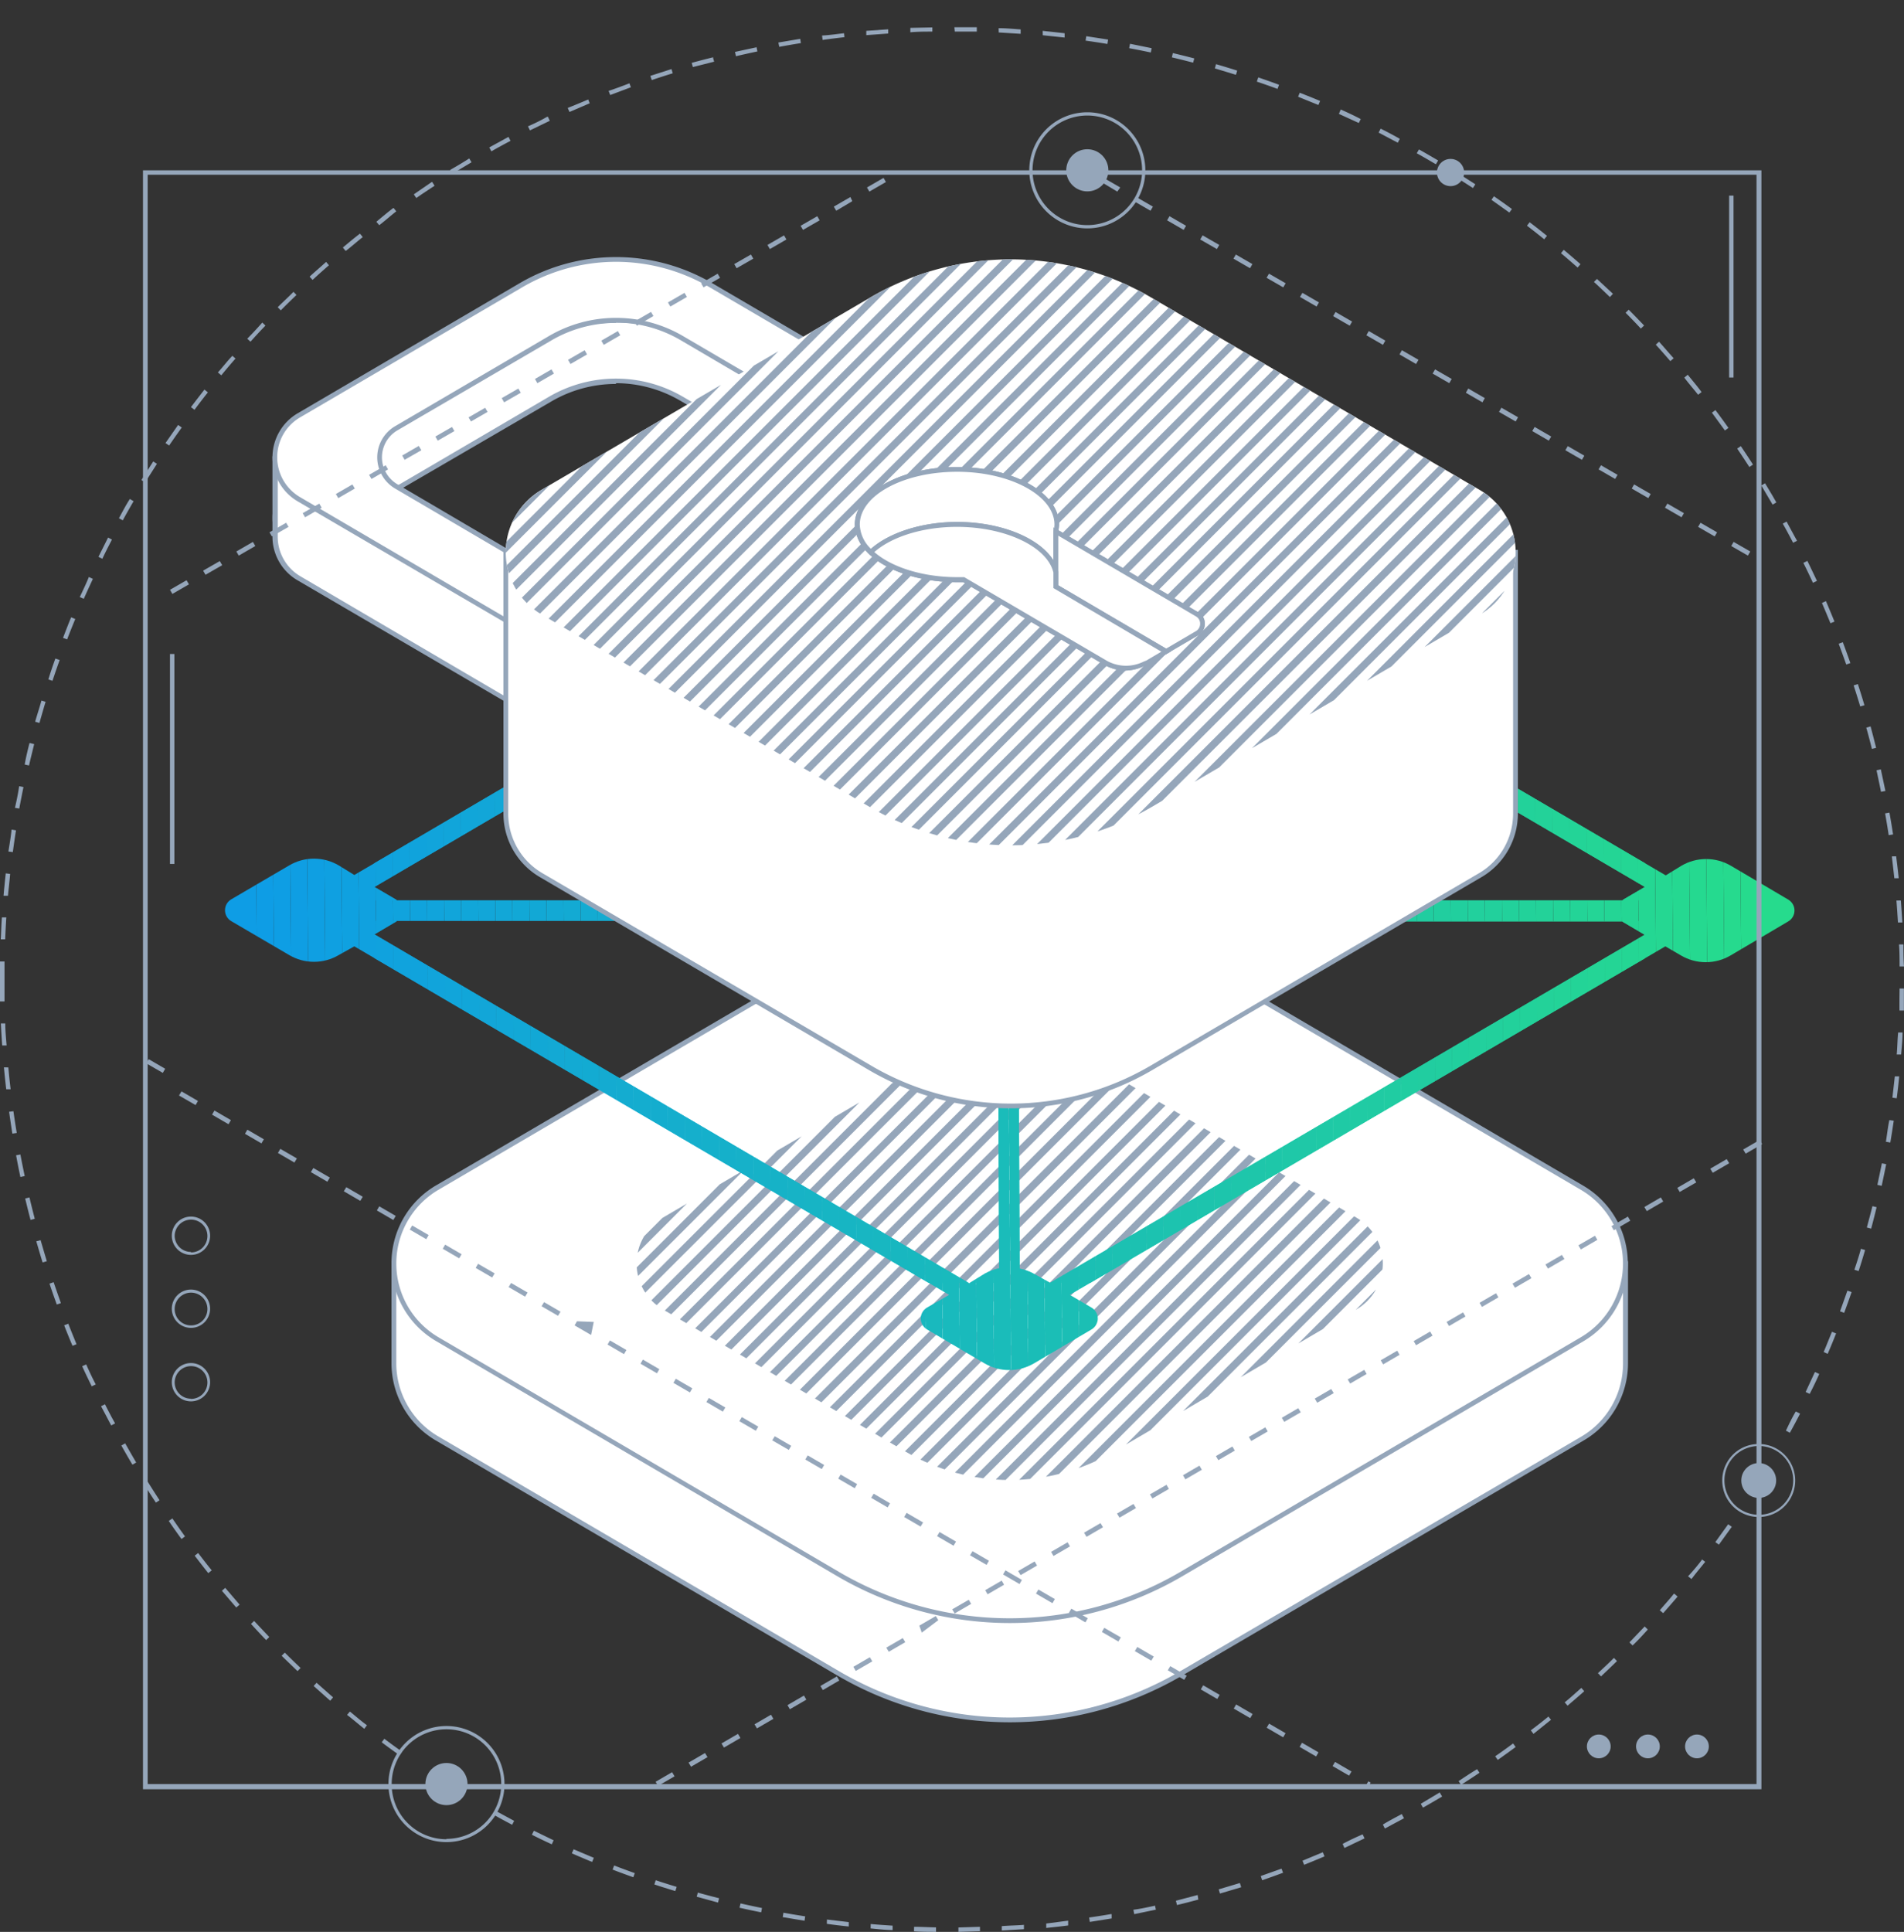 <svg xmlns="http://www.w3.org/2000/svg" xmlns:xlink="http://www.w3.org/1999/xlink" viewBox="0 0 198.82 201.67"><rect x="0" y="0" width="198.82" height="201.67" fill="#333333" stroke="none"/><defs><style>.cls-1{fill:none;}.cls-2{fill:#fff;}.cls-3{fill:#95a6ba;}.cls-4{clip-path:url(#clip-path);}.cls-5{clip-path:url(#clip-path-2);}.cls-6{fill:#1abcb8;}.cls-7{fill:#1abdb7;}.cls-8{fill:#1bbeb6;}.cls-9{fill:#1bbeb5;}.cls-10{fill:#1bbfb4;}.cls-11{fill:#1cc0b3;}.cls-12{fill:#1cc1b2;}.cls-13{fill:#1cc1b1;}.cls-14{fill:#1cc2b0;}.cls-15{fill:#1dc3af;}.cls-16{fill:#1dc3ae;}.cls-17{fill:#1dc4ad;}.cls-18{fill:#1dc5ac;}.cls-19{fill:#1ec6ab;}.cls-20{fill:#1ec6aa;}.cls-21{fill:#1ec7a9;}.cls-22{fill:#1fc8a8;}.cls-23{fill:#1fc8a7;}.cls-24{fill:#1fc9a6;}.cls-25{fill:#1fcaa5;}.cls-26{fill:#20cba4;}.cls-27{fill:#20cba3;}.cls-28{fill:#20cca2;}.cls-29{fill:#20cda1;}.cls-30{fill:#21cda0;}.cls-31{fill:#21ce9f;}.cls-32{fill:#21cf9e;}.cls-33{fill:#22d09d;}.cls-34{fill:#22d09c;}.cls-35{fill:#22d19b;}.cls-36{fill:#22d29a;}.cls-37{fill:#23d299;}.cls-38{fill:#23d398;}.cls-39{fill:#23d497;}.cls-40{fill:#24d596;}.cls-41{fill:#24d595;}.cls-42{fill:#24d694;}.cls-43{fill:#24d793;}.cls-44{fill:#10a1df;}.cls-45{fill:#10a2de;}.cls-46{fill:#10a3dd;}.cls-47{fill:#10a3dc;}.cls-48{fill:#11a4db;}.cls-49{fill:#11a5da;}.cls-50{fill:#11a6d9;}.cls-51{fill:#12a6d8;}.cls-52{fill:#12a7d7;}.cls-53{fill:#12a8d6;}.cls-54{fill:#12a8d5;}.cls-55{fill:#13a9d4;}.cls-56{fill:#13aad3;}.cls-57{fill:#13abd2;}.cls-58{fill:#14abd1;}.cls-59{fill:#14acd0;}.cls-60{fill:#14adcf;}.cls-61{fill:#14adce;}.cls-62{fill:#15aecd;}.cls-63{fill:#15afcc;}.cls-64{fill:#15b0cb;}.cls-65{fill:#15b0ca;}.cls-66{fill:#16b1c9;}.cls-67{fill:#16b2c8;}.cls-68{fill:#16b2c7;}.cls-69{fill:#17b3c6;}.cls-70{fill:#17b4c5;}.cls-71{fill:#17b5c4;}.cls-72{fill:#17b5c3;}.cls-73{fill:#18b6c2;}.cls-74{fill:#18b7c1;}.cls-75{fill:#18b7c0;}.cls-76{fill:#18b8bf;}.cls-77{fill:#19b9be;}.cls-78{fill:#19babd;}.cls-79{fill:#19babc;}.cls-80{fill:#1abbbb;}.cls-81{fill:#1abcba;}.cls-82{fill:#0e9de5;}.cls-83{fill:#0e9ee4;}.cls-84{fill:#0f9ee3;}.cls-85{fill:#0f9fe2;}.cls-86{fill:#0fa0e1;}.cls-87{fill:#0fa1e0;}.cls-88{fill:#25d792;}.cls-89{fill:#25d891;}.cls-90{fill:#25d990;}.cls-91{fill:#25da8f;}.cls-92{fill:#26da8e;}.cls-93{fill:#26db8d;}.cls-94{clip-path:url(#clip-path-3);}</style><clipPath id="clip-path"><path class="cls-1" d="M116.29,112.25l25.35,14.86a5.54,5.54,0,0,1,0,9.58l-25.35,14.86a21.46,21.46,0,0,1-21.71,0L69.22,136.69a5.55,5.55,0,0,1,0-9.58l25.36-14.86A21.46,21.46,0,0,1,116.29,112.25Z"/></clipPath><clipPath id="clip-path-2"><path class="cls-1" d="M186.75,93.92l-6-3.54a5.11,5.11,0,0,0-5.18,0l-1.63,1L105.43,51.23,37,91.34l-1.63-1a5.09,5.09,0,0,0-5.17,0l-6.05,3.54a1.32,1.32,0,0,0,0,2.28l6.05,3.54a5.09,5.09,0,0,0,5.17,0L37,98.79l62.11,36.38L96.8,136.5a1.32,1.32,0,0,0,0,2.28l6,3.54a5.11,5.11,0,0,0,5.18,0l6-3.54a1.32,1.32,0,0,0,0-2.28l-2.27-1.33L173.9,98.79l1.63.95a5.11,5.11,0,0,0,5.18,0l6-3.54A1.32,1.32,0,0,0,186.75,93.92ZM105.43,53.73l66.33,38.86-2.27,1.33s0,0-.06.06h-128a.34.34,0,0,0-.06-.06L39.1,92.59ZM39.1,97.54l2.27-1.34s0,0,.06-.06h62.75l.15,36.26a5.5,5.5,0,0,0-1.49.56l-1.63,1Zm70.55,36.38L108,133a5,5,0,0,0-1.53-.56l-.15-36.26h63.09s0,0,.06.06l2.27,1.34Z"/></clipPath><clipPath id="clip-path-3"><path class="cls-1" d="M120.23,31.07l34.31,20.09a7.53,7.53,0,0,1,0,13l-34.31,20.1a29.08,29.08,0,0,1-29.38,0L56.54,64.14a7.53,7.53,0,0,1,0-13L90.85,31.07A29,29,0,0,1,120.23,31.07Z"/></clipPath></defs><title>priv</title><g id="Layer_2" data-name="Layer 2"><g id="Layer_1-2" data-name="Layer 1"><path class="cls-2" d="M169.73,131.9v10.36a9.07,9.07,0,0,1-4.54,7.91l-41.84,24.52a35.45,35.45,0,0,1-35.83,0L45.67,150.17a9.09,9.09,0,0,1-4.54-7.91V131.9Z"/><path class="cls-3" d="M105.43,179.79a35.65,35.65,0,0,1-18-4.89L45.54,150.39a9.35,9.35,0,0,1-4.66-8.13V131.65H170v10.61a9.33,9.33,0,0,1-4.66,8.13L123.47,174.9A35.65,35.65,0,0,1,105.43,179.79ZM41.38,132.15v10.11a8.85,8.85,0,0,0,4.41,7.7l41.85,24.51a35.22,35.22,0,0,0,35.58,0L165.07,150a8.85,8.85,0,0,0,4.41-7.7V132.15Z"/><path class="cls-2" d="M123.35,99.47,165.19,124a9.16,9.16,0,0,1,0,15.82l-41.84,24.52a35.45,35.45,0,0,1-35.83,0L45.67,139.81a9.16,9.16,0,0,1,0-15.82L87.52,99.47A35.45,35.45,0,0,1,123.35,99.47Z"/><path class="cls-3" d="M105.43,169.43a35.65,35.65,0,0,1-18-4.89L45.54,140a9.42,9.42,0,0,1,0-16.26L87.39,99.26a35.72,35.72,0,0,1,36.08,0l41.85,24.51a9.42,9.42,0,0,1,0,16.26l-41.85,24.51A35.65,35.65,0,0,1,105.43,169.43Zm0-74.56a35.23,35.23,0,0,0-17.79,4.82L45.79,124.2a8.93,8.93,0,0,0,0,15.4l41.85,24.51a35.22,35.22,0,0,0,35.58,0l41.85-24.51a8.93,8.93,0,0,0,0-15.4L123.22,99.69A35.23,35.23,0,0,0,105.43,94.87Z"/><g class="cls-4"><path class="cls-3" d="M25.13,144.89,95.05,75l-.53-.53L24.31,144.65C24.58,144.73,24.85,144.82,25.13,144.89Z"/><path class="cls-3" d="M27,145.48,97.53,75,97,74.44,26.23,145.21Z"/><path class="cls-3" d="M28.85,146.14,100,75l-.53-.53L28.08,145.85Z"/><path class="cls-3" d="M30.61,146.87,102.51,75l-.53-.53L29.86,146.56Z"/><path class="cls-3" d="M32.29,147.66,105,75l-.53-.53L31.57,147.32C31.81,147.43,32.06,147.54,32.29,147.66Z"/><path class="cls-3" d="M33.92,148.52,107.47,75l-.53-.53L33.23,148.15Z"/><path class="cls-3" d="M35.5,149.44,110,75l-.53-.53L34.83,149Z"/><path class="cls-3" d="M37,150.41,112.45,75l-.53-.53L36.37,150C36.59,150.12,36.8,150.27,37,150.41Z"/><path class="cls-3" d="M38.47,151.42,114.93,75l-.53-.53L37.85,151Z"/><path class="cls-3" d="M39.88,152.5,117.41,75l-.53-.53L39.29,152Z"/><path class="cls-3" d="M41.25,153.63,119.9,75l-.53-.53-78.7,78.7Z"/><path class="cls-3" d="M42.56,154.8,122.39,75l-.53-.53L42,154.3Z"/><path class="cls-3" d="M43.81,156,124.88,75l-.53-.54L43.28,155.5C43.46,155.68,43.64,155.85,43.81,156Z"/><path class="cls-3" d="M45,157.3,127.36,75l-.53-.53L44.51,156.75Z"/><path class="cls-3" d="M46.18,158.63,129.84,75l-.53-.53L45.69,158.06Z"/><path class="cls-3" d="M47.29,160l85-85-.53-.53-85,85Z"/><path class="cls-3" d="M48.36,161.42,134.81,75l-.53-.53L47.91,160.81Z"/><path class="cls-3" d="M49.38,162.89,137.31,75l-.54-.53L49,162.26Z"/><path class="cls-3" d="M50.34,164.41,139.78,75l-.53-.53L49.93,163.76C50.07,164,50.21,164.19,50.34,164.41Z"/><path class="cls-3" d="M51.25,166l91-91-.53-.53L50.86,165.31Z"/><path class="cls-3" d="M52.11,167.61,144.75,75l-.53-.53L51.75,166.91Z"/><path class="cls-3" d="M52.92,169.29,147.24,75l-.53-.53L52.58,168.57C52.7,168.81,52.81,169.05,52.92,169.29Z"/><path class="cls-3" d="M53.67,171,149.72,75l-.53-.53L53.36,170.27C53.47,170.52,53.56,170.77,53.67,171Z"/><path class="cls-3" d="M151,75.12,54.07,172c.1.25.19.51.29.77l96.55-96.55C150.93,75.88,151,75.5,151,75.12Z"/><path class="cls-3" d="M150.84,77.76,54.73,173.87c.09.27.18.53.26.8l95.86-95.86C150.85,78.46,150.84,78.11,150.84,77.76Z"/><path class="cls-3" d="M150.9,80.19,55.32,175.77c.08.27.17.54.24.82L151,81.18C150.94,80.85,150.92,80.52,150.9,80.19Z"/><path class="cls-3" d="M151.09,82.48,55.85,177.72c.07.28.15.56.21.85L151.2,83.43C151.16,83.12,151.12,82.8,151.09,82.48Z"/><path class="cls-3" d="M151.37,84.68,56.3,179.75c.06.29.13.58.18.88l95-95C151.46,85.29,151.42,85,151.37,84.68Z"/><path class="cls-3" d="M151.74,86.8,56.68,181.86l.15.91,95.09-95.09Z"/><path class="cls-3" d="M152.18,88.85,57,184.06c0,.31.08.63.11.95L152.4,89.69C152.33,89.41,152.25,89.13,152.18,88.85Z"/><path class="cls-3" d="M152.7,90.81,57.17,186.34c0,.3,0,.59.06.89v.11L153,91.62C152.86,91.35,152.78,91.08,152.7,90.81Z"/><path class="cls-3" d="M153.29,92.71,57.82,188.18l.53.53L153.56,93.5Z"/><path class="cls-3" d="M153.93,94.55,60.29,188.19l.53.53L154.24,95.3Z"/><path class="cls-3" d="M154.65,96.32,62.78,188.19l.53.53L155,97.06C154.87,96.81,154.75,96.57,154.65,96.32Z"/><path class="cls-3" d="M155.42,98,65.27,188.18l.53.53,90-90Z"/><path class="cls-3" d="M156.25,99.69,67.76,188.18l.53.53,88.32-88.32C156.48,100.16,156.37,99.93,156.25,99.69Z"/><path class="cls-3" d="M157.13,101.3,70.24,188.19l.53.53L157.51,102C157.38,101.76,157.25,101.53,157.13,101.3Z"/><path class="cls-3" d="M158.05,102.85,72.72,188.18l.53.53,85.21-85.21C158.32,103.29,158.18,103.07,158.05,102.85Z"/><path class="cls-3" d="M159,104.36,75.21,188.18l.53.53L159.46,105Z"/><path class="cls-3" d="M160.06,105.82,77.7,188.18l.53.53,82.29-82.29C160.36,106.22,160.21,106,160.06,105.82Z"/><path class="cls-3" d="M161.14,107.23l-81,81,.53.53,80.91-80.91C161.46,107.62,161.29,107.43,161.14,107.23Z"/><path class="cls-3" d="M162.26,108.58l-79.6,79.6.53.53,79.57-79.56Z"/><path class="cls-3" d="M163.44,109.89,85.15,188.18l.53.53L164,110.44Z"/><path class="cls-3" d="M164.67,111.15l-77,77,.53.53,77-77Z"/><path class="cls-3" d="M165.94,112.36,90.12,188.18l.53.53,75.85-75.85Z"/><path class="cls-3" d="M167.26,113.53,92.61,188.18l.53.53L167.85,114Z"/><path class="cls-3" d="M168.63,114.64,95.09,188.18l.53.53,73.62-73.62Z"/><path class="cls-3" d="M170.07,115.69l-72.5,72.5.53.53,72.59-72.59Z"/><path class="cls-3" d="M171.54,116.7l-71.47,71.48.53.53,71.59-71.59C172,117,171.76,116.83,171.54,116.7Z"/><path class="cls-3" d="M173.08,117.65l-70.53,70.53.53.53L173.75,118C173.52,117.92,173.3,117.78,173.08,117.65Z"/><path class="cls-3" d="M174.67,118.55,105,188.18l.53.53,69.8-69.8Z"/><path class="cls-3" d="M176.32,119.38l-68.81,68.81.53.53,69-69Z"/></g><g class="cls-5"><polygon class="cls-6" points="106.96 96.14 107.29 133.92 106.34 133.92 106.34 96.14 106.96 96.14"/><polygon class="cls-7" points="108.75 96.14 109.07 133.92 107.29 133.92 106.96 96.14 108.75 96.14"/><polygon class="cls-8" points="110.53 96.14 110.85 133.92 109.07 133.92 108.75 96.14 110.53 96.14"/><polygon class="cls-9" points="112.31 96.14 112.63 133.92 110.85 133.92 110.53 96.14 112.31 96.14"/><polygon class="cls-10" points="114.09 96.14 114.41 133.92 112.63 133.92 112.31 96.14 114.09 96.14"/><polygon class="cls-11" points="115.87 96.14 116.19 133.92 114.41 133.92 114.09 96.14 115.87 96.14"/><polygon class="cls-12" points="117.65 96.14 117.98 133.92 116.19 133.92 115.87 96.14 117.65 96.14"/><polygon class="cls-13" points="119.44 96.14 119.76 133.92 117.98 133.92 117.65 96.14 119.44 96.14"/><polygon class="cls-14" points="121.22 96.14 121.54 133.92 119.76 133.92 119.44 96.14 121.22 96.14"/><polygon class="cls-15" points="123 96.14 123.32 133.92 121.54 133.92 121.22 96.14 123 96.14"/><polygon class="cls-16" points="124.78 96.14 125.1 133.92 123.32 133.92 123 96.14 124.78 96.14"/><polygon class="cls-17" points="126.56 96.14 126.88 133.92 125.1 133.92 124.78 96.14 126.56 96.14"/><polygon class="cls-18" points="128.34 96.14 128.66 133.92 126.88 133.92 126.56 96.14 128.34 96.14"/><polygon class="cls-19" points="130.12 96.14 130.45 133.92 128.66 133.92 128.34 96.14 130.12 96.14"/><polygon class="cls-20" points="131.91 96.14 132.23 133.92 130.45 133.92 130.12 96.14 131.91 96.14"/><polygon class="cls-21" points="133.69 96.14 134.01 133.92 132.23 133.92 131.91 96.14 133.69 96.14"/><polygon class="cls-22" points="135.47 96.14 135.79 133.92 134.01 133.92 133.69 96.14 135.47 96.14"/><polygon class="cls-23" points="137.25 96.14 137.57 133.92 135.79 133.92 135.47 96.14 137.25 96.14"/><polygon class="cls-24" points="139.03 96.14 139.35 133.92 137.57 133.92 137.25 96.14 139.03 96.14"/><polygon class="cls-25" points="140.81 96.14 141.14 133.92 139.35 133.92 139.03 96.14 140.81 96.14"/><polygon class="cls-26" points="142.59 96.14 142.92 133.92 141.14 133.92 140.81 96.14 142.59 96.14"/><polygon class="cls-27" points="144.38 96.14 144.7 133.92 142.92 133.92 142.59 96.14 144.38 96.14"/><polygon class="cls-28" points="146.16 96.14 146.48 133.92 144.7 133.92 144.38 96.14 146.16 96.14"/><polygon class="cls-29" points="147.94 96.14 148.26 133.92 146.48 133.92 146.16 96.14 147.94 96.14"/><polygon class="cls-30" points="149.72 96.14 150.04 133.92 148.26 133.92 147.94 96.14 149.72 96.14"/><polygon class="cls-31" points="151.5 96.14 151.82 133.92 150.04 133.92 149.72 96.14 151.5 96.14"/><polygon class="cls-32" points="153.28 96.14 153.61 133.92 151.82 133.92 151.5 96.14 153.28 96.14"/><polygon class="cls-33" points="155.07 96.14 155.39 133.92 153.61 133.92 153.28 96.14 155.07 96.14"/><polygon class="cls-34" points="156.85 96.14 157.17 133.92 155.39 133.92 155.07 96.14 156.85 96.14"/><polygon class="cls-35" points="158.63 96.14 158.95 133.92 157.17 133.92 156.85 96.14 158.63 96.14"/><polygon class="cls-36" points="160.41 96.14 160.73 133.92 158.95 133.92 158.63 96.14 160.41 96.14"/><polygon class="cls-37" points="162.19 96.14 162.51 133.92 160.73 133.92 160.41 96.14 162.19 96.14"/><polygon class="cls-38" points="163.97 96.14 164.3 133.92 162.51 133.92 162.19 96.14 163.97 96.14"/><polygon class="cls-39" points="165.76 96.14 166.08 133.92 164.3 133.92 163.97 96.14 165.76 96.14"/><polygon class="cls-40" points="167.54 96.14 167.86 133.92 166.08 133.92 165.76 96.14 167.54 96.14"/><polygon class="cls-41" points="169.32 96.14 169.64 133.92 167.86 133.92 167.54 96.14 169.32 96.14"/><polygon class="cls-42" points="171.1 96.14 171.42 133.92 169.64 133.92 169.32 96.14 171.1 96.14"/><polygon class="cls-43" points="171.42 133.92 171.1 96.14 171.76 96.14 171.76 133.92 171.42 133.92"/><polygon class="cls-44" points="39.26 96.14 39.59 133.92 39.1 133.92 39.1 96.14 39.26 96.14"/><polygon class="cls-45" points="41.05 96.14 41.37 133.92 39.59 133.92 39.26 96.14 41.05 96.14"/><polygon class="cls-46" points="42.83 96.14 43.15 133.92 41.37 133.92 41.05 96.14 42.83 96.14"/><polygon class="cls-47" points="44.61 96.14 44.93 133.92 43.15 133.92 42.83 96.14 44.61 96.14"/><polygon class="cls-48" points="46.39 96.14 46.71 133.92 44.93 133.92 44.61 96.14 46.39 96.14"/><polygon class="cls-49" points="48.17 96.14 48.49 133.92 46.71 133.92 46.39 96.14 48.17 96.14"/><polygon class="cls-50" points="49.95 96.14 50.28 133.92 48.49 133.92 48.17 96.14 49.95 96.14"/><polygon class="cls-51" points="51.73 96.14 52.06 133.92 50.28 133.92 49.95 96.14 51.73 96.14"/><polygon class="cls-52" points="53.52 96.14 53.84 133.92 52.06 133.92 51.73 96.14 53.52 96.14"/><polygon class="cls-53" points="55.3 96.14 55.62 133.92 53.84 133.92 53.52 96.14 55.3 96.14"/><polygon class="cls-54" points="57.08 96.14 57.4 133.92 55.62 133.92 55.3 96.14 57.08 96.14"/><polygon class="cls-55" points="58.86 96.14 59.18 133.92 57.4 133.92 57.08 96.14 58.86 96.14"/><polygon class="cls-56" points="60.64 96.14 60.97 133.92 59.18 133.92 58.86 96.14 60.64 96.14"/><polygon class="cls-57" points="62.42 96.14 62.75 133.92 60.97 133.92 60.64 96.14 62.42 96.14"/><polygon class="cls-58" points="64.21 96.14 64.53 133.92 62.75 133.92 62.42 96.14 64.21 96.14"/><polygon class="cls-59" points="65.99 96.14 66.31 133.92 64.53 133.92 64.21 96.14 65.99 96.14"/><polygon class="cls-60" points="67.77 96.14 68.09 133.92 66.31 133.92 65.99 96.14 67.77 96.14"/><polygon class="cls-61" points="69.55 96.14 69.87 133.92 68.09 133.92 67.77 96.14 69.55 96.14"/><polygon class="cls-62" points="71.33 96.14 71.66 133.92 69.87 133.92 69.55 96.14 71.33 96.14"/><polygon class="cls-63" points="73.11 96.14 73.44 133.92 71.66 133.92 71.33 96.14 73.11 96.14"/><polygon class="cls-64" points="74.9 96.14 75.22 133.92 73.44 133.92 73.11 96.14 74.9 96.14"/><polygon class="cls-65" points="76.68 96.14 77 133.92 75.22 133.92 74.9 96.14 76.68 96.14"/><polygon class="cls-66" points="78.46 96.14 78.78 133.92 77 133.92 76.68 96.14 78.46 96.14"/><polygon class="cls-67" points="80.24 96.14 80.56 133.92 78.78 133.92 78.46 96.14 80.24 96.14"/><polygon class="cls-68" points="82.02 96.14 82.34 133.92 80.56 133.92 80.24 96.14 82.02 96.14"/><polygon class="cls-69" points="83.8 96.14 84.13 133.92 82.34 133.92 82.02 96.14 83.8 96.14"/><polygon class="cls-70" points="85.58 96.14 85.91 133.92 84.13 133.92 83.8 96.14 85.58 96.14"/><polygon class="cls-71" points="87.37 96.14 87.69 133.92 85.91 133.92 85.58 96.14 87.37 96.14"/><polygon class="cls-72" points="89.15 96.14 89.47 133.92 87.69 133.92 87.37 96.14 89.15 96.14"/><polygon class="cls-73" points="90.93 96.14 91.25 133.92 89.47 133.92 89.15 96.14 90.93 96.14"/><polygon class="cls-74" points="92.71 96.14 93.03 133.92 91.25 133.92 90.93 96.14 92.71 96.14"/><polygon class="cls-75" points="94.49 96.14 94.81 133.92 93.03 133.92 92.71 96.14 94.49 96.14"/><polygon class="cls-76" points="96.27 96.14 96.6 133.92 94.81 133.92 94.49 96.14 96.27 96.14"/><polygon class="cls-77" points="98.06 96.14 98.38 133.92 96.6 133.92 96.27 96.14 98.06 96.14"/><polygon class="cls-78" points="99.84 96.14 100.16 133.92 98.38 133.92 98.06 96.14 99.84 96.14"/><polygon class="cls-79" points="101.62 96.14 101.94 133.92 100.16 133.92 99.84 96.14 101.62 96.14"/><polygon class="cls-80" points="103.4 96.14 103.72 133.92 101.94 133.92 101.62 96.14 103.4 96.14"/><polygon class="cls-81" points="103.72 133.92 103.4 96.14 104.33 96.14 104.33 133.92 103.72 133.92"/><polygon class="cls-44" points="39.1 77.07 39.25 93.98 39.1 93.98 39.1 77.07"/><polygon class="cls-45" points="40.68 53.73 41.03 93.98 39.25 93.98 39.1 77.07 39.1 53.73 40.68 53.73"/><polygon class="cls-46" points="42.47 53.73 42.81 93.98 41.03 93.98 40.68 53.73 42.47 53.73"/><polygon class="cls-47" points="44.25 53.73 44.59 93.98 42.81 93.98 42.47 53.73 44.25 53.73"/><polygon class="cls-48" points="46.03 53.73 46.37 93.98 44.59 93.98 44.25 53.73 46.03 53.73"/><polygon class="cls-49" points="47.81 53.73 48.15 93.98 46.37 93.98 46.03 53.73 47.81 53.73"/><polygon class="cls-50" points="49.59 53.73 49.94 93.98 48.15 93.98 47.81 53.73 49.59 53.73"/><polygon class="cls-51" points="51.37 53.73 51.72 93.98 49.94 93.98 49.59 53.73 51.37 53.73"/><polygon class="cls-52" points="53.16 53.73 53.5 93.98 51.72 93.98 51.37 53.73 53.16 53.73"/><polygon class="cls-53" points="54.94 53.73 55.28 93.98 53.5 93.98 53.16 53.73 54.94 53.73"/><polygon class="cls-54" points="56.72 53.73 57.06 93.98 55.28 93.98 54.94 53.73 56.72 53.73"/><polygon class="cls-55" points="58.5 53.73 58.84 93.98 57.06 93.98 56.72 53.73 58.5 53.73"/><polygon class="cls-56" points="60.28 53.73 60.63 93.98 58.84 93.98 58.5 53.73 60.28 53.73"/><polygon class="cls-57" points="62.06 53.73 62.41 93.98 60.63 93.98 60.28 53.73 62.06 53.73"/><polygon class="cls-58" points="63.84 53.73 64.19 93.98 62.41 93.98 62.06 53.73 63.84 53.73"/><polygon class="cls-59" points="65.63 53.73 65.97 93.98 64.19 93.98 63.84 53.73 65.63 53.73"/><polygon class="cls-60" points="67.41 53.73 67.75 93.98 65.97 93.98 65.63 53.73 67.41 53.73"/><polygon class="cls-61" points="69.19 53.73 69.53 93.98 67.75 93.98 67.41 53.73 69.19 53.73"/><polygon class="cls-62" points="70.97 53.73 71.31 93.98 69.53 93.98 69.19 53.73 70.97 53.73"/><polygon class="cls-63" points="72.75 53.73 73.1 93.98 71.31 93.98 70.97 53.73 72.75 53.73"/><polygon class="cls-64" points="74.53 53.73 74.88 93.98 73.1 93.98 72.75 53.73 74.53 53.73"/><polygon class="cls-65" points="76.31 53.73 76.66 93.98 74.88 93.98 74.53 53.73 76.31 53.73"/><polygon class="cls-66" points="78.1 53.73 78.44 93.98 76.66 93.98 76.31 53.73 78.1 53.73"/><polygon class="cls-67" points="79.88 53.73 80.22 93.98 78.44 93.98 78.1 53.73 79.88 53.73"/><polygon class="cls-68" points="81.66 53.73 82 93.98 80.22 93.98 79.88 53.73 81.66 53.73"/><polygon class="cls-69" points="83.44 53.73 83.78 93.98 82 93.98 81.66 53.73 83.44 53.73"/><polygon class="cls-70" points="85.22 53.73 85.57 93.98 83.78 93.98 83.44 53.73 85.22 53.73"/><polygon class="cls-71" points="87 53.73 87.35 93.98 85.57 93.98 85.22 53.73 87 53.73"/><polygon class="cls-72" points="88.79 53.73 89.13 93.98 87.35 93.98 87 53.73 88.79 53.73"/><polygon class="cls-73" points="90.57 53.73 90.91 93.98 89.13 93.98 88.79 53.73 90.57 53.73"/><polygon class="cls-74" points="92.35 53.73 92.69 93.98 90.91 93.98 90.57 53.73 92.35 53.73"/><polygon class="cls-75" points="94.13 53.73 94.47 93.98 92.69 93.98 92.35 53.73 94.13 53.73"/><polygon class="cls-76" points="95.91 53.73 96.26 93.98 94.47 93.98 94.13 53.73 95.91 53.73"/><polygon class="cls-77" points="97.69 53.73 98.04 93.98 96.26 93.98 95.91 53.73 97.69 53.73"/><polygon class="cls-78" points="99.48 53.73 99.82 93.98 98.04 93.98 97.69 53.73 99.48 53.73"/><polygon class="cls-79" points="101.26 53.73 101.6 93.98 99.82 93.98 99.48 53.73 101.26 53.73"/><polygon class="cls-80" points="103.04 53.73 103.38 93.98 101.6 93.98 101.26 53.73 103.04 53.73"/><polygon class="cls-81" points="104.82 53.73 105.16 93.98 103.38 93.98 103.04 53.73 104.82 53.73"/><polygon class="cls-6" points="106.6 53.73 106.94 93.98 105.16 93.98 104.82 53.73 106.6 53.73"/><polygon class="cls-7" points="108.38 53.73 108.73 93.98 106.94 93.98 106.6 53.73 108.38 53.73"/><polygon class="cls-8" points="110.17 53.73 110.51 93.98 108.73 93.98 108.38 53.73 110.17 53.73"/><polygon class="cls-9" points="111.95 53.73 112.29 93.98 110.51 93.98 110.17 53.73 111.95 53.73"/><polygon class="cls-10" points="113.73 53.73 114.07 93.98 112.29 93.98 111.95 53.73 113.73 53.73"/><polygon class="cls-11" points="115.51 53.73 115.85 93.98 114.07 93.98 113.73 53.73 115.51 53.73"/><polygon class="cls-12" points="117.29 53.73 117.64 93.98 115.85 93.98 115.51 53.73 117.29 53.73"/><polygon class="cls-13" points="119.07 53.73 119.42 93.98 117.64 93.98 117.29 53.73 119.07 53.73"/><polygon class="cls-14" points="120.86 53.73 121.2 93.98 119.42 93.98 119.07 53.73 120.86 53.73"/><polygon class="cls-15" points="122.64 53.73 122.98 93.98 121.2 93.98 120.86 53.73 122.64 53.73"/><polygon class="cls-16" points="124.42 53.73 124.76 93.98 122.98 93.98 122.64 53.73 124.42 53.73"/><polygon class="cls-17" points="126.2 53.73 126.54 93.98 124.76 93.98 124.42 53.73 126.2 53.73"/><polygon class="cls-18" points="127.98 53.73 128.32 93.98 126.54 93.98 126.2 53.73 127.98 53.73"/><polygon class="cls-19" points="129.76 53.73 130.11 93.98 128.32 93.98 127.98 53.73 129.76 53.73"/><polygon class="cls-20" points="131.54 53.73 131.89 93.98 130.11 93.98 129.76 53.73 131.54 53.73"/><polygon class="cls-21" points="133.33 53.73 133.67 93.98 131.89 93.98 131.54 53.73 133.33 53.73"/><polygon class="cls-22" points="135.11 53.73 135.45 93.98 133.67 93.98 133.33 53.73 135.11 53.73"/><polygon class="cls-23" points="136.89 53.73 137.23 93.98 135.45 93.98 135.11 53.73 136.89 53.73"/><polygon class="cls-24" points="138.67 53.73 139.01 93.98 137.23 93.98 136.89 53.73 138.67 53.73"/><polygon class="cls-25" points="140.45 53.73 140.79 93.98 139.01 93.98 138.67 53.73 140.45 53.73"/><polygon class="cls-26" points="142.23 53.73 142.58 93.98 140.79 93.98 140.45 53.73 142.23 53.73"/><polygon class="cls-27" points="144.01 53.73 144.36 93.98 142.58 93.98 142.23 53.73 144.01 53.73"/><polygon class="cls-28" points="145.8 53.73 146.14 93.98 144.36 93.98 144.01 53.73 145.8 53.73"/><polygon class="cls-29" points="147.58 53.73 147.92 93.98 146.14 93.98 145.8 53.73 147.58 53.73"/><polygon class="cls-30" points="149.36 53.73 149.7 93.98 147.92 93.98 147.58 53.73 149.36 53.73"/><polygon class="cls-31" points="151.14 53.73 151.49 93.98 149.7 93.98 149.36 53.73 151.14 53.73"/><polygon class="cls-32" points="152.92 53.73 153.27 93.98 151.49 93.98 151.14 53.73 152.92 53.73"/><polygon class="cls-33" points="154.7 53.73 155.05 93.98 153.27 93.98 152.92 53.73 154.7 53.73"/><polygon class="cls-34" points="156.49 53.73 156.83 93.98 155.05 93.98 154.7 53.73 156.49 53.73"/><polygon class="cls-35" points="158.27 53.73 158.61 93.98 156.83 93.98 156.49 53.73 158.27 53.73"/><polygon class="cls-36" points="160.05 53.73 160.39 93.98 158.61 93.98 158.27 53.73 160.05 53.73"/><polygon class="cls-37" points="161.83 53.73 162.17 93.98 160.39 93.98 160.05 53.73 161.83 53.73"/><polygon class="cls-38" points="163.61 53.73 163.96 93.98 162.17 93.98 161.83 53.73 163.61 53.73"/><polygon class="cls-39" points="165.39 53.73 165.74 93.98 163.96 93.98 163.61 53.73 165.39 53.73"/><polygon class="cls-40" points="167.18 53.73 167.52 93.98 165.74 93.98 165.39 53.73 167.18 53.73"/><polygon class="cls-41" points="168.96 53.73 169.3 93.98 167.52 93.98 167.18 53.73 168.96 53.73"/><polygon class="cls-42" points="170.74 53.73 171.08 93.98 169.3 93.98 168.96 53.73 170.74 53.73"/><polygon class="cls-43" points="171.08 93.98 170.74 53.73 171.76 53.73 171.76 93.98 171.08 93.98"/><polygon class="cls-82" points="26.41 51.23 27.2 143.26 23.24 143.26 23.24 51.23 26.41 51.23"/><polygon class="cls-82" points="28.19 51.23 28.98 143.26 27.2 143.26 26.41 51.23 28.19 51.23"/><polygon class="cls-83" points="29.97 51.23 30.76 143.26 28.98 143.26 28.19 51.23 29.97 51.23"/><polygon class="cls-84" points="31.75 51.23 32.54 143.26 30.76 143.26 29.97 51.23 31.75 51.23"/><polygon class="cls-85" points="33.54 51.23 34.32 143.26 32.54 143.26 31.75 51.23 33.54 51.23"/><polygon class="cls-86" points="35.32 51.23 36.1 143.26 34.32 143.26 33.54 51.23 35.32 51.23"/><polygon class="cls-87" points="37.1 51.23 37.88 143.26 36.1 143.26 35.32 51.23 37.1 51.23"/><polygon class="cls-44" points="38.88 51.23 39.67 143.26 37.88 143.26 37.1 51.23 38.88 51.23"/><polygon class="cls-45" points="40.66 51.23 41.45 143.26 39.67 143.26 38.88 51.23 40.66 51.23"/><polygon class="cls-46" points="42.44 51.23 43.23 143.26 41.45 143.26 40.66 51.23 42.44 51.23"/><polygon class="cls-47" points="44.23 51.23 45.01 143.26 43.23 143.26 42.44 51.23 44.23 51.23"/><polygon class="cls-48" points="46.01 51.23 46.79 143.26 45.01 143.26 44.23 51.23 46.01 51.23"/><polygon class="cls-49" points="47.79 51.23 48.57 143.26 46.79 143.26 46.01 51.23 47.79 51.23"/><polygon class="cls-50" points="49.57 51.23 50.36 143.26 48.57 143.26 47.79 51.23 49.57 51.23"/><polygon class="cls-51" points="51.35 51.23 52.14 143.26 50.36 143.26 49.57 51.23 51.35 51.23"/><polygon class="cls-52" points="53.13 51.23 53.92 143.26 52.14 143.26 51.35 51.23 53.13 51.23"/><polygon class="cls-53" points="54.91 51.23 55.7 143.26 53.92 143.26 53.13 51.23 54.91 51.23"/><polygon class="cls-54" points="56.7 51.23 57.48 143.26 55.7 143.26 54.91 51.23 56.7 51.23"/><polygon class="cls-55" points="58.48 51.23 59.26 143.26 57.48 143.26 56.7 51.23 58.48 51.23"/><polygon class="cls-56" points="60.26 51.23 61.05 143.26 59.26 143.26 58.48 51.23 60.26 51.23"/><polygon class="cls-57" points="62.04 51.23 62.83 143.26 61.05 143.26 60.26 51.23 62.04 51.23"/><polygon class="cls-58" points="63.82 51.23 64.61 143.26 62.83 143.26 62.04 51.23 63.82 51.23"/><polygon class="cls-59" points="65.61 51.23 66.39 143.26 64.61 143.26 63.82 51.23 65.61 51.23"/><polygon class="cls-60" points="67.39 51.23 68.17 143.26 66.39 143.26 65.61 51.23 67.39 51.23"/><polygon class="cls-61" points="69.17 51.23 69.95 143.26 68.17 143.26 67.39 51.23 69.17 51.23"/><polygon class="cls-62" points="70.95 51.23 71.73 143.26 69.95 143.26 69.17 51.23 70.95 51.23"/><polygon class="cls-63" points="72.73 51.23 73.52 143.26 71.73 143.26 70.95 51.23 72.73 51.23"/><polygon class="cls-64" points="74.51 51.23 75.3 143.26 73.52 143.26 72.73 51.23 74.51 51.23"/><polygon class="cls-65" points="76.29 51.23 77.08 143.26 75.3 143.26 74.51 51.23 76.29 51.23"/><polygon class="cls-66" points="78.08 51.23 78.86 143.26 77.08 143.26 76.29 51.23 78.08 51.23"/><polygon class="cls-67" points="79.86 51.23 80.64 143.26 78.86 143.26 78.08 51.23 79.86 51.23"/><polygon class="cls-68" points="81.64 51.23 82.42 143.26 80.64 143.26 79.86 51.23 81.64 51.23"/><polygon class="cls-69" points="83.42 51.23 84.2 143.26 82.42 143.26 81.64 51.23 83.42 51.23"/><polygon class="cls-70" points="85.2 51.23 85.99 143.26 84.2 143.26 83.42 51.23 85.2 51.23"/><polygon class="cls-71" points="86.98 51.23 87.77 143.26 85.99 143.26 85.2 51.23 86.98 51.23"/><polygon class="cls-72" points="88.77 51.23 89.55 143.26 87.77 143.26 86.98 51.23 88.77 51.23"/><polygon class="cls-73" points="90.55 51.23 91.33 143.26 89.55 143.26 88.77 51.23 90.55 51.23"/><polygon class="cls-74" points="92.33 51.23 93.11 143.26 91.33 143.26 90.55 51.23 92.33 51.23"/><polygon class="cls-75" points="94.11 51.23 94.89 143.26 93.11 143.26 92.33 51.23 94.11 51.23"/><polygon class="cls-76" points="95.89 51.23 96.68 143.26 94.89 143.26 94.11 51.23 95.89 51.23"/><polygon class="cls-77" points="97.67 51.23 98.46 143.26 96.68 143.26 95.89 51.23 97.67 51.23"/><polygon class="cls-78" points="99.45 51.23 100.24 143.26 98.46 143.26 97.67 51.23 99.45 51.23"/><polygon class="cls-79" points="101.24 51.23 102.02 143.26 100.24 143.26 99.45 51.23 101.24 51.23"/><polygon class="cls-80" points="103.02 51.23 103.8 143.26 102.02 143.26 101.24 51.23 103.02 51.23"/><polygon class="cls-81" points="104.8 51.23 105.58 143.26 103.8 143.26 103.02 51.23 104.8 51.23"/><polygon class="cls-6" points="106.58 51.23 107.37 143.26 105.58 143.26 104.8 51.23 106.58 51.23"/><polygon class="cls-7" points="108.36 51.23 109.15 143.26 107.37 143.26 106.58 51.23 108.36 51.23"/><polygon class="cls-8" points="110.14 51.23 110.93 143.26 109.15 143.26 108.36 51.23 110.14 51.23"/><polygon class="cls-9" points="111.92 51.23 112.71 143.26 110.93 143.26 110.14 51.23 111.92 51.23"/><polygon class="cls-10" points="113.71 51.23 114.49 143.26 112.71 143.26 111.92 51.23 113.71 51.23"/><polygon class="cls-11" points="115.49 51.23 116.27 143.26 114.49 143.26 113.71 51.23 115.49 51.23"/><polygon class="cls-12" points="117.27 51.23 118.06 143.26 116.27 143.26 115.49 51.23 117.27 51.23"/><polygon class="cls-13" points="119.05 51.23 119.84 143.26 118.06 143.26 117.27 51.23 119.05 51.23"/><polygon class="cls-14" points="120.83 51.23 121.62 143.26 119.84 143.26 119.05 51.23 120.83 51.23"/><polygon class="cls-15" points="122.61 51.23 123.4 143.26 121.62 143.26 120.83 51.23 122.61 51.23"/><polygon class="cls-16" points="124.4 51.23 125.18 143.26 123.4 143.26 122.61 51.23 124.4 51.23"/><polygon class="cls-17" points="126.18 51.23 126.96 143.26 125.18 143.26 124.4 51.23 126.18 51.23"/><polygon class="cls-18" points="127.96 51.23 128.75 143.26 126.96 143.26 126.18 51.23 127.96 51.23"/><polygon class="cls-19" points="129.74 51.23 130.53 143.26 128.75 143.26 127.96 51.23 129.74 51.23"/><polygon class="cls-20" points="131.52 51.23 132.31 143.26 130.53 143.26 129.74 51.23 131.52 51.23"/><polygon class="cls-21" points="133.3 51.23 134.09 143.26 132.31 143.26 131.52 51.23 133.3 51.23"/><polygon class="cls-22" points="135.09 51.23 135.87 143.26 134.09 143.26 133.3 51.23 135.09 51.23"/><polygon class="cls-23" points="136.87 51.23 137.65 143.26 135.87 143.26 135.09 51.23 136.87 51.23"/><polygon class="cls-24" points="138.65 51.23 139.43 143.26 137.65 143.26 136.87 51.23 138.65 51.23"/><polygon class="cls-25" points="140.43 51.23 141.22 143.26 139.43 143.26 138.65 51.23 140.43 51.23"/><polygon class="cls-26" points="142.21 51.23 143 143.26 141.22 143.26 140.43 51.23 142.21 51.23"/><polygon class="cls-27" points="143.99 51.23 144.78 143.26 143 143.26 142.21 51.23 143.99 51.23"/><polygon class="cls-28" points="145.78 51.23 146.56 143.26 144.78 143.26 143.99 51.23 145.78 51.23"/><polygon class="cls-29" points="147.56 51.23 148.34 143.26 146.56 143.26 145.78 51.23 147.56 51.23"/><polygon class="cls-30" points="149.34 51.23 150.12 143.26 148.34 143.26 147.56 51.23 149.34 51.23"/><polygon class="cls-31" points="151.12 51.23 151.91 143.26 150.12 143.26 149.34 51.23 151.12 51.23"/><polygon class="cls-32" points="152.9 51.23 153.69 143.26 151.91 143.26 151.12 51.23 152.9 51.23"/><polygon class="cls-33" points="154.68 51.23 155.47 143.26 153.69 143.26 152.9 51.23 154.68 51.23"/><polygon class="cls-34" points="156.47 51.23 157.25 143.26 155.47 143.26 154.68 51.23 156.47 51.23"/><polygon class="cls-35" points="158.25 51.23 159.03 143.26 157.25 143.26 156.47 51.23 158.25 51.23"/><polygon class="cls-36" points="160.03 51.23 160.81 143.26 159.03 143.26 158.25 51.23 160.03 51.23"/><polygon class="cls-37" points="161.81 51.23 162.59 143.26 160.81 143.26 160.03 51.23 161.81 51.23"/><polygon class="cls-38" points="163.59 51.23 164.38 143.26 162.59 143.26 161.81 51.23 163.59 51.23"/><polygon class="cls-39" points="165.37 51.23 166.16 143.26 164.38 143.26 163.59 51.23 165.37 51.23"/><polygon class="cls-40" points="167.15 51.23 167.94 143.26 166.16 143.26 165.37 51.23 167.15 51.23"/><polygon class="cls-41" points="168.94 51.23 169.72 143.26 167.94 143.26 167.15 51.23 168.94 51.23"/><polygon class="cls-42" points="170.72 51.23 171.5 143.26 169.72 143.26 168.94 51.23 170.72 51.23"/><polygon class="cls-43" points="172.5 51.23 173.28 143.26 171.5 143.26 170.72 51.23 172.5 51.23"/><polygon class="cls-88" points="174.28 51.23 175.07 143.26 173.28 143.26 172.5 51.23 174.28 51.23"/><polygon class="cls-89" points="176.06 51.23 176.85 143.26 175.07 143.26 174.28 51.23 176.06 51.23"/><polygon class="cls-90" points="177.84 51.23 178.63 143.26 176.85 143.26 176.06 51.23 177.84 51.23"/><polygon class="cls-91" points="179.63 51.23 180.41 143.26 178.63 143.26 177.84 51.23 179.63 51.23"/><polygon class="cls-92" points="181.41 51.23 182.19 143.26 180.41 143.26 179.63 51.23 181.41 51.23"/><polygon class="cls-93" points="183.19 51.23 183.97 143.26 182.19 143.26 181.41 51.23 183.19 51.23"/><polygon class="cls-93" points="183.97 143.26 183.19 51.23 187.62 51.23 187.62 143.26 183.97 143.26"/></g><path class="cls-2" d="M97.43,49.7,74.25,36.12a19.64,19.64,0,0,0-19.85,0L31.22,49.7a5.07,5.07,0,0,0,0,8.76L54.4,72a19.64,19.64,0,0,0,19.85,0L97.43,58.46A5.07,5.07,0,0,0,97.43,49.7ZM87.26,57.12,71.2,66.53a13.64,13.64,0,0,1-13.75,0L41.38,57.12a3.53,3.53,0,0,1,0-6.08l16.07-9.41a13.64,13.64,0,0,1,13.75,0L87.26,51A3.53,3.53,0,0,1,87.26,57.12Z"/><path class="cls-3" d="M64.32,75a19.94,19.94,0,0,1-10-2.72L31.09,58.68a5.33,5.33,0,0,1,0-9.2L54.27,35.9a19.91,19.91,0,0,1,20.1,0L97.56,49.48a5.34,5.34,0,0,1,0,9.2L74.37,72.26A19.91,19.91,0,0,1,64.32,75Zm0-41.3a19.39,19.39,0,0,0-9.8,2.65L31.34,49.91a4.83,4.83,0,0,0,0,8.34L54.52,71.83a19.41,19.41,0,0,0,19.6,0L97.3,58.25a4.83,4.83,0,0,0,0-8.34L74.12,36.33A19.37,19.37,0,0,0,64.32,33.68Zm0,35a13.8,13.8,0,0,1-7-1.9L41.26,57.33a3.76,3.76,0,0,1,0-6.5l16.06-9.41a13.86,13.86,0,0,1,14,0l16.07,9.41a3.77,3.77,0,0,1,0,6.5L71.32,66.74A13.77,13.77,0,0,1,64.32,68.64Zm0-28.62a13.35,13.35,0,0,0-6.75,1.83L41.51,51.26a3.26,3.26,0,0,0,0,5.64l16.06,9.41a13.36,13.36,0,0,0,13.5,0L87.14,56.9a3.27,3.27,0,0,0,0-5.64L71.07,41.85A13.32,13.32,0,0,0,64.32,40Z"/><path class="cls-2" d="M99.94,48v8a5.05,5.05,0,0,1-2.51,4.39L74.25,74A19.64,19.64,0,0,1,54.4,74L31.22,60.38A5,5,0,0,1,28.7,56V48L64.32,65.75Z"/><path class="cls-3" d="M64.32,76.9a19.85,19.85,0,0,1-10-2.73L31.09,60.59A5.27,5.27,0,0,1,28.45,56V47.62L64.32,65.47l35.87-17.85V56a5.26,5.26,0,0,1-2.63,4.6L74.37,74.17A19.83,19.83,0,0,1,64.32,76.9ZM29,48.43V56a4.79,4.79,0,0,0,2.39,4.17L54.52,73.74a19.41,19.41,0,0,0,19.6,0L97.3,60.16A4.78,4.78,0,0,0,99.69,56V48.43L64.32,66l-.11,0Z"/><path class="cls-2" d="M97.43,43.35,74.25,29.77a19.64,19.64,0,0,0-19.85,0L31.22,43.35a5.08,5.08,0,0,0,0,8.77L54.4,65.7a19.64,19.64,0,0,0,19.85,0L97.43,52.12A5.08,5.08,0,0,0,97.43,43.35ZM87.26,50.77,71.2,60.18a13.59,13.59,0,0,1-13.75,0L41.38,50.77a3.52,3.52,0,0,1,0-6.07l16.07-9.41a13.59,13.59,0,0,1,13.75,0L87.26,44.7A3.52,3.52,0,0,1,87.26,50.77Z"/><path class="cls-3" d="M64.32,68.64a19.94,19.94,0,0,1-10-2.72L31.09,52.34a5.33,5.33,0,0,1,0-9.2L54.27,29.56a19.91,19.91,0,0,1,20.1,0L97.56,43.14a5.34,5.34,0,0,1,0,9.2L74.37,65.92A19.91,19.91,0,0,1,64.32,68.64Zm0-41.31A19.41,19.41,0,0,0,54.52,30L31.34,43.57a4.82,4.82,0,0,0,0,8.33L54.52,65.48a19.41,19.41,0,0,0,19.6,0L97.3,51.9a4.82,4.82,0,0,0,0-8.33L74.12,30A19.38,19.38,0,0,0,64.32,27.33Zm0,35a13.9,13.9,0,0,1-7-1.9L41.26,51a3.77,3.77,0,0,1,0-6.51l16.06-9.41a13.86,13.86,0,0,1,14,0l16.07,9.41a3.78,3.78,0,0,1,0,6.51L71.32,60.4A13.87,13.87,0,0,1,64.32,62.3Zm0-28.62a13.35,13.35,0,0,0-6.75,1.83L41.51,44.92a3.26,3.26,0,0,0,0,5.64L57.57,60a13.36,13.36,0,0,0,13.5,0l16.07-9.41a3.27,3.27,0,0,0,0-5.64L71.07,35.51A13.32,13.32,0,0,0,64.32,33.68Z"/><path class="cls-2" d="M158.25,57.65V84.89a7.45,7.45,0,0,1-3.71,6.49l-34.31,20.09a29,29,0,0,1-29.38,0L56.54,91.38a7.46,7.46,0,0,1-3.72-6.49V57.65Z"/><path class="cls-3" d="M105.54,115.7a29.22,29.22,0,0,1-14.81-4L56.42,91.59a7.69,7.69,0,0,1-3.85-6.7V57.4H158.5V84.89a7.68,7.68,0,0,1-3.84,6.7l-34.31,20.1A29.25,29.25,0,0,1,105.54,115.7ZM53.07,57.9v27a7.2,7.2,0,0,0,3.6,6.27L91,111.26a28.84,28.84,0,0,0,29.12,0l34.31-20.1A7.2,7.2,0,0,0,158,84.89v-27Z"/><path class="cls-2" d="M120.23,31.07l34.31,20.09a7.53,7.53,0,0,1,0,13l-34.31,20.1a29.08,29.08,0,0,1-29.38,0L56.54,64.14a7.53,7.53,0,0,1,0-13L90.85,31.07A29,29,0,0,1,120.23,31.07Z"/><path class="cls-2" d="M110.26,59.77V55.49a3.14,3.14,0,0,0,.1-.74c0-3.18-4.67-5.76-10.42-5.76s-10.41,2.58-10.41,5.76a4,4,0,0,0,1.4,2.88c1.81-1.72,5.16-2.87,9-2.87C105.24,54.76,109.6,56.94,110.26,59.77Z"/><path class="cls-3" d="M110.51,62,110,59.83c-.64-2.75-5-4.83-10.08-4.83-3.63,0-7,1.08-8.83,2.81l-.18.16-.17-.16a4.28,4.28,0,0,1-1.48-3.06c0-3.31,4.78-6,10.66-6s10.67,2.7,10.67,6a3.4,3.4,0,0,1-.11.79ZM99.94,54.5c4.6,0,8.61,1.67,10.07,4v-3a3.44,3.44,0,0,0,.1-.74c0-3-4.56-5.51-10.17-5.51s-10.16,2.47-10.16,5.51a3.67,3.67,0,0,0,1.16,2.53C92.88,55.57,96.3,54.5,99.94,54.5Z"/><path class="cls-2" d="M125,64.14l-14.75-8.65v5.76L121.77,68l3.24-1.9A1.13,1.13,0,0,0,125,64.14Z"/><path class="cls-3" d="M121.77,68.28,110,61.39V55.05l15.13,8.87a1.34,1.34,0,0,1,.68,1.19,1.37,1.37,0,0,1-.68,1.2Zm-11.26-7.17,11.26,6.6,3.12-1.83a.89.89,0,0,0,.43-.77.86.86,0,0,0-.43-.76l-14.38-8.43Z"/><path class="cls-2" d="M110.26,61.25V59.77c-.66-2.83-5-5-10.32-5-3.85,0-7.2,1.15-9,2.87,1.81,1.72,5.16,2.87,9,2.87l.72,0,14.75,8.64a4.33,4.33,0,0,0,4.09.14,2.44,2.44,0,0,0,.34-.14L121.77,68Z"/><path class="cls-3" d="M117.57,70a4.53,4.53,0,0,1-2.29-.62l-14.68-8.6h-.66c-3.75,0-7.27-1.12-9.18-2.94l-.19-.18.19-.18c1.91-1.82,5.43-3,9.18-3,5.33,0,9.87,2.24,10.56,5.21v1.4L122.26,68,120,69.34l-.23.1-.12,0A4.75,4.75,0,0,1,117.57,70Zm-16.85-9.73,14.81,8.68a4.12,4.12,0,0,0,3.86.13l.17-.07a.94.94,0,0,0,.15-.06l1.56-.92L110,61.39V59.77c-.63-2.69-5-4.77-10.07-4.77-3.5,0-6.78,1-8.63,2.63,1.85,1.62,5.13,2.62,8.63,2.62h.78Z"/><path class="cls-3" d="M99.66,2.84H102V3.3h-2.3Zm-2.3,0V3.3c-.77,0-1.53,0-2.3.07V2.91l2.3-.05Zm6.92.1c.77,0,1.53.08,2.3.13v.46l-2.29-.14ZM92.75,3V3.5l-2.29.17V3.22l2.29-.16Zm16.13.22,2.29.25,0,.45-2.28-.24Zm-20.75.21.05.45c-.76.09-1.52.18-2.28.29l-.06-.46C86.63,3.67,87.39,3.55,88.13,3.47Zm25.3.35,2.28.35-.07.46c-.76-.13-1.52-.24-2.28-.35Zm-29.87.27.07.45c-.76.12-1.51.25-2.26.39l-.09-.45,2.31-.39ZM118,4.57l2.26.46-.09.45c-.75-.16-1.5-.31-2.26-.45ZM79,4.92l.09.45c-.75.16-1.49.32-2.24.5l-.1-.45,2.32-.5Zm43.47.62c.75.18,1.5.36,2.24.56l-.12.44c-.74-.19-1.48-.38-2.22-.55ZM74.45,6l.12.44L72.35,7l-.12-.44c.81-.22,1.58-.42,2.32-.6Zm52.53.7c.74.21,1.48.44,2.21.67l-.13.44-2.2-.67Zm-56.86.51.13.44c-.74.23-1.47.46-2.19.71l-.15-.44Zm61.27.87c.73.25,1.45.5,2.17.77l-.16.43c-.71-.26-1.44-.52-2.16-.76Zm-65.67.6.16.43-2.16.81-.17-.43c.72-.24,1.45-.51,2.17-.79Zm70,1c.71.28,1.42.56,2.13.86l-.18.42-2.12-.86Zm-74.31.68.17.42-2.11.91-.19-.42c.7-.28,1.41-.57,2.13-.88ZM140,11.43c.7.31,1.39.63,2.09,1l-.2.41-2.08-.95Zm-82.78.77.19.41-2.07,1-.21-.42c.69-.3,1.39-.64,2-1Zm86.95,1.23c.69.34,1.37.7,2,1.06l-.21.41-2-1.06Zm-91.07.86.21.41c-.67.36-1.35.72-2,1.1l-.22-.41Zm95.07,1.31c.67.37,1.33.76,2,1.15l-.23.4c-.66-.39-1.32-.78-2-1.15ZM49,16.54l.24.4-2,1.19L47,17.74c.72-.41,1.38-.8,2-1.2ZM152.13,18l1.93,1.24-.25.39-1.93-1.24Zm-107,1,.25.39c-.64.42-1.28.84-1.91,1.28l-.26-.38L45.08,19ZM156,20.49c.63.43,1.26.88,1.88,1.33l-.27.37-1.87-1.33Zm3.73,2.71c.61.46,1.21.94,1.81,1.42l-.29.36c-.59-.48-1.19-.95-1.8-1.42ZM37.59,24.39l.29.36c-.6.47-1.19,1-1.78,1.45l-.3-.36c.59-.49,1.19-1,1.79-1.45Zm3.5-2.69.29.36c-.6.47-1.19,1-1.78,1.45l-.3-.36c.59-.49,1.19-1,1.79-1.45Zm122.2,4.38c.59.49,1.18,1,1.75,1.5l-.3.35q-.86-.76-1.74-1.5ZM34.05,27.34l.3.35q-.87.75-1.71,1.53l-.31-.34c.56-.52,1.14-1,1.72-1.54Zm132.71,1.78,1.67,1.55-.32.34c-.55-.53-1.1-1.06-1.67-1.58ZM30.64,30.46l.32.33c-.55.53-1.1,1.06-1.64,1.61L29,32.07c.55-.55,1.14-1.08,1.65-1.61Zm139.43,1.87c.55.54,1.08,1.1,1.61,1.65l-.34.32q-.78-.84-1.59-1.65ZM27.39,33.67l.33.32q-.79.81-1.56,1.68l-.34-.31C26.33,34.84,26.86,34.28,27.39,33.67Zm145.85,2c.52.57,1,1.15,1.53,1.73l-.35.3c-.5-.58-1-1.15-1.52-1.72Zm-149,1.45.35.31c-.5.57-1,1.16-1.48,1.75l-.36-.3c.53-.58,1-1.21,1.53-1.75Zm152,2c.48.6,1,1.2,1.44,1.81l-.36.28c-.47-.6-1-1.2-1.44-1.79ZM21.35,40.67l.36.29c-.48.6-.94,1.2-1.4,1.82l-.37-.28Q20.63,41.59,21.35,40.67Zm157.78,2.14c.46.61.92,1.24,1.36,1.86l-.37.27-1.36-1.86ZM18.6,44.36l.38.27c-.45.62-.89,1.25-1.32,1.88l-.38-.26Zm163.18,2.21c.43.64.86,1.28,1.27,1.93l-.38.25c-.42-.65-.84-1.29-1.27-1.92ZM16,48.17l.39.25c-.41.64-.82,1.28-1.23,1.94l-.39-.25Zm168.31,2.28c.4.66.8,1.32,1.18,2l-.39.23-1.18-2ZM13.56,52.09l.39.23c-.38.66-.76,1.32-1.13,2l-.4-.22C12.79,53.42,13.13,52.75,13.56,52.09Zm173,2.36c.37.68.73,1.36,1.09,2l-.41.21c-.35-.68-.71-1.35-1.08-2ZM11.28,56.11l.41.22c-.35.67-.7,1.35-1,2l-.41-.2,1-2Zm177.45,2.44c.34.7.67,1.39,1,2.09l-.42.2c-.32-.7-.65-1.39-1-2.08ZM9.28,60.23l.42.2c-.32.69-.64,1.38-.95,2.08l-.42-.18C8.64,61.67,9,60.93,9.28,60.23Zm181.39,2.52c.3.71.6,1.42.89,2.14l-.42.17c-.29-.71-.59-1.42-.89-2.12ZM7.43,64.44l.43.18c-.29.7-.58,1.42-.85,2.13l-.43-.16c.28-.72.55-1.44.85-2.15Zm185,2.6c.27.72.54,1.45.79,2.18l-.43.15c-.26-.73-.52-1.45-.79-2.17ZM5.8,68.75l.43.15c-.26.72-.51,1.45-.75,2.17l-.43-.14c.22-.73.47-1.46.73-2.18ZM194,71.41c.24.73.47,1.47.69,2.21l-.44.13c-.22-.74-.45-1.47-.69-2.2ZM4.33,73.13l.43.13c-.22.73-.43,1.47-.64,2.21l-.45-.13c.21-.74.46-1.48.66-2.21Zm191,2.7c.2.74.39,1.49.58,2.24l-.44.11c-.19-.75-.38-1.49-.59-2.22ZM3.13,77.57l.44.11c-.18.74-.37,1.49-.54,2.23l-.45-.1c.13-.75.31-1.5.5-2.24ZM196.4,80.31l.48,2.26-.46.09c-.15-.76-.31-1.5-.47-2.25ZM2,82.07l.45.09c-.15.75-.3,1.5-.44,2.25l-.45-.08C1.74,83.57,1.89,82.82,2,82.07ZM197.3,84.83c.14.76.26,1.52.38,2.28l-.46.07c-.11-.76-.24-1.51-.37-2.27ZM1.21,86.6l.46.08c-.12.75-.23,1.51-.33,2.27l-.46-.06C1,88.12,1.13,87.36,1.21,86.6ZM198,89.39c.1.76.19,1.53.27,2.29h-.46c-.08-.76-.17-1.52-.26-2.28ZM.6,91.17l.46.06C1,92,.9,92.75.83,93.51H.37C.44,92.67.52,91.94.6,91.17ZM198.49,94c.06.77.11,1.53.16,2.3h-.46c-.05-.77-.1-1.53-.16-2.29ZM.2,95.77H.66c-.05.76-.09,1.53-.12,2.29H.08C.13,97.3.13,96.54.2,95.77Zm198.56,2.82c0,.76,0,1.53.06,2.3h-.46c0-.77,0-1.53-.06-2.3ZM0,100.37H.47v4.17H0v-2.31C0,101.67,0,101,0,100.37Zm198.35,2.82h.46v2.3h-.46C198.34,104.73,198.35,104,198.36,103.19ZM.55,106.84c0,.77.08,1.54.14,2.3H.23c-.06-.77-.1-1.53-.14-2.3Zm197.66.94h.46c0,.77-.09,1.53-.15,2.3h-.46C198.13,109.31,198.13,108.55,198.21,107.78ZM.87,111.43q.1,1.14.24,2.28H.65c-.09-.76-.17-1.52-.24-2.29Zm197,.93h.45c-.07.76-.16,1.53-.26,2.29l-.45-.06c.08-.71.17-1.47.25-2.23ZM1.4,116c.11.76.22,1.51.35,2.27l-.46.07c-.12-.75-.23-1.51-.34-2.28Zm195.9.93.45.06q-.17,1.15-.36,2.28l-.46-.08c.12-.75.2-1.51.36-2.26ZM2.13,120.52q.21,1.11.45,2.25l-.45.1c-.16-.75-.31-1.51-.45-2.27Zm194.38.92.45.09c-.15.76-.31,1.51-.47,2.26l-.45-.1C196.2,122.94,196.36,122.19,196.51,121.44ZM3.08,125c.17.75.36,1.49.55,2.23l-.44.12c-.2-.75-.38-1.49-.56-2.24Zm192.44.91.44.11c-.18.75-.37,1.5-.57,2.24l-.45-.12C195.13,127.41,195.34,126.67,195.52,125.92ZM4.24,129.46c.21.73.43,1.47.65,2.2l-.44.13c-.23-.73-.44-1.47-.66-2.21Zm190.08.9.44.13c-.22.74-.44,1.47-.68,2.2l-.44-.14C193.88,131.82,194.13,131.09,194.32,130.36ZM5.6,133.85c.25.73.5,1.45.76,2.18l-.43.15c-.26-.72-.52-1.45-.76-2.18Zm187.31.88.44.15c-.25.73-.51,1.45-.78,2.17l-.43-.16C192.4,136.17,192.66,135.45,192.91,134.73ZM7.13,138.18c.28.72.57,1.43.86,2.14l-.42.17c-.3-.71-.59-1.42-.87-2.14Zm184.18.85.42.17c-.28.71-.57,1.42-.88,2.13l-.42-.19C190.73,140.44,191,139.74,191.31,139ZM9,142.43c.31.7.63,1.4,1,2.09l-.42.2c-.33-.67-.67-1.37-1-2.1Zm180.56.81.41.19c-.31.7-.64,1.39-1,2.08l-.42-.2C188.87,144.62,189.19,143.93,189.51,143.24Zm-178.6,3.35c.35.69.7,1.37,1.06,2l-.41.21c-.36-.68-.71-1.36-1.06-2Zm176.6.77.41.21c-.35.68-.71,1.36-1.07,2l-.41-.22C186.81,148.67,187.13,148,187.51,147.36ZM13.07,150.67c.38.67.76,1.34,1.15,2l-.39.23c-.4-.66-.78-1.33-1.16-2Zm2.35,4c.41.65.82,1.3,1.24,1.94l-.38.25c-.43-.64-.84-1.29-1.25-1.94ZM18,158.51c.43.63.87,1.26,1.32,1.88l-.37.27c-.45-.62-.9-1.25-1.33-1.89Zm162.46.61.38.26-1.35,1.87-.37-.27Zm-159.77,3c.47.61.94,1.22,1.42,1.81l-.36.29c-.48-.6-.95-1.21-1.42-1.82Zm157,.64.37.28c-.47.6-1,1.21-1.43,1.8l-.36-.29a20.36,20.36,0,0,0,1.46-1.74Zm-154.17,3,1.5,1.75-.35.3-1.5-1.75Zm151.32.61.34.3c-.5.58-1,1.16-1.51,1.73l-.35-.3C173.79,167.53,174.3,167,174.79,166.37ZM26.54,169.21c.52.57,1.05,1.12,1.58,1.68l-.33.32c-.54-.56-1.06-1.12-1.58-1.69Zm145.2.58.33.32c-.52.56-1,1.11-1.59,1.66l-.33-.32Zm-142,2.73c.54.54,1.09,1.07,1.65,1.6l-.32.33-1.66-1.6Zm138.79.55.32.33c-.55.54-1.11,1.07-1.67,1.6l-.32-.34C167.42,174.14,168,173.61,168.53,173.07Zm-135.47,2.6,1.72,1.52-.3.35L32.75,176Zm132.07.53.3.35c-.57.51-1.15,1-1.74,1.51l-.3-.35C164,177.22,164.59,176.67,165.13,176.2ZM36.54,178.67c.59.48,1.18,1,1.78,1.43l-.28.37c-.61-.48-1.2-1-1.8-1.45Zm125.13.5.29.36L160.13,181l-.28-.37c.62-.46,1.22-.93,1.82-1.42ZM40.13,181.51c.61.46,1.23.91,1.85,1.35l-.26.38c-.63-.45-1.25-.9-1.86-1.36ZM158,182l.27.37c-.62.46-1.24.9-1.87,1.35l-.27-.38C156.79,182.89,157.41,182.44,158,182Zm-3.76,2.68.25.38c-.64.43-1.28.85-1.93,1.26l-.25-.39C153,185.47,153.63,185.05,154.27,184.67Zm-3.89,2.46.24.4c-.66.39-1.32.78-2,1.16l-.23-.4,2-1.2ZM51.69,189l2,1.08-.21.41c-.68-.36-1.36-.72-2-1.09Zm94.7.4.22.41-2,1.07-.21-.41c.63-.39,1.31-.74,2-1.11Zm-90.64,1.71,2.06,1-.19.42c-.7-.32-1.39-.65-2.08-1Zm86.54.38.2.42-2.1,1-.19-.42c.7-.38,1.4-.7,2.09-1ZM59.9,193.05l2.11.89-.18.43c-.71-.29-1.41-.59-2.12-.9Zm78.23.31.18.43c-.7.3-1.42.59-2.13.88l-.17-.43Zm-74,1.38c.72.28,1.43.54,2.16.8l-.16.43c-.72-.26-1.44-.52-2.16-.8Zm69.69.33.16.43c-.73.27-1.45.53-2.18.78l-.15-.44Zm-65.35,1.21c.73.24,1.45.47,2.19.69l-.14.44c-.73-.22-1.47-.45-2.19-.69Zm61,.29.14.44-2.22.66-.13-.44Zm-56.6,1c.74.21,1.48.4,2.22.59l-.11.45L72.75,198Zm52.19.25.07.48c-.74.2-1.48.39-2.23.57l-.11-.45Zm-47.73.88c.74.17,1.49.33,2.24.48l-.09.45c-.76-.15-1.51-.31-2.26-.48Zm43.27.2.1.45-2.26.47-.09-.46c.78-.1,1.49-.26,2.24-.42Zm-38.79.77c.76.14,1.51.26,2.27.38l-.07.46-2.28-.38Zm34.27.16,0,.44-2.28.36-.07-.46c.79-.11,1.55-.23,2.3-.36Zm-29.73.55,2.28.27,0,.46c-.76-.08-1.53-.17-2.29-.28Zm25.19.12V201c-.76.1-1.52.18-2.29.26v-.46Zm-20.62.35c.76.07,1.52.12,2.29.17v.46c-.77,0-1.54-.1-2.3-.17Zm16,.08v.46l-2.31.14v-.46C105.44,201,106.21,201,107,200.93Zm-11.47.21c.76,0,1.53.05,2.29.06v.47c-.77,0-1.53,0-2.3-.06Zm6.88,0v.46l-2.25.07v-.46Z"/><path class="cls-3" d="M14.93,17.78h169v169h-169Zm168.49.46h-168v168h168Z"/><path class="cls-3" d="M183.65,150.74a3.81,3.81,0,1,1-3.81,3.81A3.8,3.8,0,0,1,183.65,150.74Zm0,7.39a3.59,3.59,0,1,0-3.58-3.6v0A3.6,3.6,0,0,0,183.65,158.13Z"/><circle class="cls-3" cx="183.65" cy="154.55" r="1.82"/><circle class="cls-3" cx="46.62" cy="186.24" r="2.2"/><path class="cls-3" d="M46.62,180.18a6.06,6.06,0,1,1-6.06,6.06h0A6.06,6.06,0,0,1,46.62,180.18Zm0,11.78a5.72,5.72,0,1,0-5.72-5.72A5.73,5.73,0,0,0,46.62,192Z"/><circle class="cls-3" cx="151.47" cy="18.01" r="1.42"/><circle class="cls-3" cx="177.2" cy="182.31" r="1.24"/><circle class="cls-3" cx="172.08" cy="182.31" r="1.24"/><circle class="cls-3" cx="166.95" cy="182.31" r="1.24"/><path class="cls-3" d="M19.94,142.29a2,2,0,1,1-2,2A2,2,0,0,1,19.94,142.29Zm0,3.74a1.71,1.71,0,1,0-1.7-1.72v0a1.7,1.7,0,0,0,1.7,1.7Z"/><path class="cls-3" d="M19.94,134.62a2,2,0,1,1-2,2A2,2,0,0,1,19.94,134.62Zm0,3.74a1.71,1.71,0,1,0-1.7-1.72v0A1.7,1.7,0,0,0,19.94,138.36Z"/><path class="cls-3" d="M19.94,127a2,2,0,1,1-2,2A2,2,0,0,1,19.94,127Zm0,3.74a1.71,1.71,0,1,0-1.7-1.72v0A1.7,1.7,0,0,0,19.94,130.69Z"/><rect class="cls-3" x="180.56" y="20.42" width="0.46" height="18.99"/><rect class="cls-3" x="17.75" y="68.27" width="0.46" height="21.92"/><g class="cls-94"><path class="cls-3" d="M15.43,80.17,95.05.54,94.52,0,15,79.55Z"/><path class="cls-3" d="M16.43,81.64,97.53.54,97,0,16,81Z"/><path class="cls-3" d="M17.4,83.16,100,.54,99.49,0,17,82.51C17.12,82.73,17.27,82.94,17.4,83.16Z"/><path class="cls-3" d="M18.3,84.75,102.51.54,102,0,17.92,84.07C18,84.3,18.18,84.52,18.3,84.75Z"/><path class="cls-3" d="M19.15,86.37,105,.53,104.46,0,18.79,85.67Z"/><path class="cls-3" d="M20,88.06,107.47.54,106.94,0,19.62,87.34Z"/><path class="cls-3" d="M20.69,89.81,110,.54,109.43,0l-89,89Z"/><path class="cls-3" d="M21.38,91.61,112.45.54,111.92,0,21.1,90.83C21.2,91.09,21.28,91.35,21.38,91.61Z"/><path class="cls-3" d="M22,93.46,114.93.53,114.4,0,21.74,92.66C21.83,92.92,21.91,93.19,22,93.46Z"/><path class="cls-3" d="M22.56,95.39,117.41.54,116.88,0,22.33,94.56Z"/><path class="cls-3" d="M23.05,97.39,119.9.54,119.37,0,22.85,96.53C22.92,96.82,23,97.1,23.05,97.39Z"/><path class="cls-3" d="M23.46,99.47,122.39.54,121.86,0,23.29,98.58C23.35,98.87,23.41,99.17,23.46,99.47Z"/><path class="cls-3" d="M23.79,101.62,124.88.54,124.35,0,23.66,100.69C23.7,101,23.75,101.31,23.79,101.62Z"/><path class="cls-3" d="M24,103.86,127.36.53,126.83,0,23.94,102.89C24,103.21,24,103.53,24,103.86Z"/><path class="cls-3" d="M24.16,105.79c0,.14,0,.28,0,.42L129.84.54,129.31,0,24.12,105.2A5.65,5.65,0,0,1,24.16,105.79Z"/><path class="cls-3" d="M24.13,108.73,132.33.53,131.8,0,24.18,107.62C24.18,108,24.15,108.36,24.13,108.73Z"/><path class="cls-3" d="M23.88,111.47,134.81.54,134.28,0,24,110.26C24,110.66,23.94,111.07,23.88,111.47Z"/><path class="cls-3" d="M136.77,0,23.62,113.16c-.06.34-.11.67-.18,1l.12.12L137.31.54Z"/><rect class="cls-3" x="2.21" y="56.77" width="160.86" height="0.75" transform="translate(-16.21 75.17) rotate(-45)"/><rect class="cls-3" x="4.7" y="56.76" width="160.86" height="0.75" transform="translate(-15.47 76.93) rotate(-45)"/><rect class="cls-3" x="7.19" y="56.77" width="160.86" height="0.75" transform="translate(-14.75 78.69) rotate(-45)"/><rect class="cls-3" x="9.68" y="56.77" width="160.86" height="0.75" transform="translate(-14.02 80.45) rotate(-45)"/><rect class="cls-3" x="12.15" y="56.78" width="160.86" height="0.75" transform="translate(-13.3 82.2) rotate(-45)"/><rect class="cls-3" x="14.64" y="56.77" width="160.86" height="0.75" transform="translate(-12.56 83.96) rotate(-45)"/><rect class="cls-3" x="17.12" y="56.77" width="160.86" height="0.75" transform="translate(-11.84 85.72) rotate(-45)"/><rect class="cls-3" x="19.61" y="56.77" width="160.86" height="0.75" transform="translate(-11.11 87.48) rotate(-45)"/><rect class="cls-3" x="22.1" y="56.77" width="160.86" height="0.75" transform="translate(-10.38 89.24) rotate(-45)"/><rect class="cls-3" x="24.58" y="56.77" width="160.86" height="0.75" transform="translate(-9.65 90.99) rotate(-45)"/><rect class="cls-3" x="27.06" y="56.77" width="160.86" height="0.75" transform="translate(-8.93 92.75) rotate(-45)"/><rect class="cls-3" x="29.55" y="56.77" width="160.86" height="0.75" transform="translate(-8.2 94.51) rotate(-45)"/><rect class="cls-3" x="32.04" y="56.77" width="160.86" height="0.75" transform="translate(-7.47 96.26) rotate(-45)"/><rect class="cls-3" x="34.53" y="56.77" width="160.86" height="0.75" transform="translate(-6.74 98.02) rotate(-45)"/><path class="cls-3" d="M173.58.47,60.29,113.76l.53.53,112-112C173.09,1.66,173.33,1.06,173.58.47Z"/><path class="cls-3" d="M172.06,4.48,62.78,113.76l.53.53L171.59,6C171.74,5.5,171.89,5,172.06,4.48Z"/><path class="cls-3" d="M171.09,7.93,65.27,113.75l.53.53,105-105C170.87,8.85,171,8.39,171.09,7.93Z"/><path class="cls-3" d="M170.46,11.05,67.76,113.75l.53.53,102-102C170.36,11.86,170.4,11.45,170.46,11.05Z"/><path class="cls-3" d="M170.15,13.85,70.24,113.76l.53.53L170.09,15C170.1,14.6,170.12,14.22,170.15,13.85Z"/><path class="cls-3" d="M170.07,16.4,72.72,113.75l.53.53,96.83-96.83C170.07,17.1,170.07,16.75,170.07,16.4Z"/><path class="cls-3" d="M170.17,18.79l-95,95,.53.53,94.5-94.5C170.21,19.45,170.19,19.12,170.17,18.79Z"/><path class="cls-3" d="M170.38,21.07,77.7,113.75l.53.53L170.5,22C170.45,21.7,170.42,21.38,170.38,21.07Z"/><path class="cls-3" d="M170.69,23.25,80.18,113.76l.53.53,90.13-90.13Z"/><path class="cls-3" d="M171.08,25.33,82.66,113.75l.53.53,88.07-88.07Z"/><path class="cls-3" d="M171.55,27.35l-86.4,86.4.53.53L171.76,28.2Z"/><path class="cls-3" d="M172.09,29.3,87.64,113.75l.53.54,84.17-84.17C172.25,29.85,172.17,29.57,172.09,29.3Z"/><path class="cls-3" d="M172.69,31.18,90.12,113.75l.53.53L173,32C172.87,31.7,172.78,31.44,172.69,31.18Z"/><path class="cls-3" d="M173.36,33,92.61,113.75l.53.53,80.53-80.53C173.56,33.5,173.46,33.25,173.36,33Z"/><path class="cls-3" d="M174.09,34.75l-79,79,.53.53,78.8-78.8C174.31,35.24,174.19,35,174.09,34.75Z"/><path class="cls-3" d="M174.87,36.46l-77.3,77.3.53.53,77.13-77.13C175.11,36.93,175,36.7,174.87,36.46Z"/><path class="cls-3" d="M175.71,38.1l-75.64,75.65.53.53,75.49-75.5C176,38.56,175.83,38.33,175.71,38.1Z"/><path class="cls-3" d="M176.61,39.7l-74.06,74.05.53.53L177,40.36Z"/><path class="cls-3" d="M177.55,41.24,105,113.75l.53.53L178,41.89C177.82,41.67,177.69,41.45,177.55,41.24Z"/><path class="cls-3" d="M178.55,42.72l-71,71,.53.53L179,43.35Z"/></g><path class="cls-2" d="M110.26,59.77V55.49a3.14,3.14,0,0,0,.1-.74c0-3.18-4.67-5.76-10.42-5.76s-10.41,2.58-10.41,5.76a4,4,0,0,0,1.4,2.88c1.81-1.72,5.16-2.87,9-2.87C105.24,54.76,109.6,56.94,110.26,59.77Z"/><path class="cls-3" d="M110.51,62,110,59.83c-.64-2.75-5-4.83-10.08-4.83-3.63,0-7,1.08-8.83,2.81l-.18.16-.17-.16a4.28,4.28,0,0,1-1.48-3.06c0-3.31,4.78-6,10.66-6s10.67,2.7,10.67,6a3.4,3.4,0,0,1-.11.79ZM99.94,54.5c4.6,0,8.61,1.67,10.07,4v-3a3.44,3.44,0,0,0,.1-.74c0-3-4.56-5.51-10.17-5.51s-10.16,2.47-10.16,5.51a3.67,3.67,0,0,0,1.16,2.53C92.88,55.57,96.3,54.5,99.94,54.5Z"/><path class="cls-2" d="M125,64.14l-14.75-8.65v5.76L121.77,68l3.24-1.9A1.13,1.13,0,0,0,125,64.14Z"/><path class="cls-3" d="M121.77,68.28,110,61.39V55.05l15.13,8.87a1.34,1.34,0,0,1,.68,1.19,1.37,1.37,0,0,1-.68,1.2Zm-11.26-7.17,11.26,6.6,3.12-1.83a.89.89,0,0,0,.43-.77.86.86,0,0,0-.43-.76l-14.38-8.43Z"/><path class="cls-2" d="M110.26,61.25V59.77c-.66-2.83-5-5-10.32-5-3.85,0-7.2,1.15-9,2.87,1.81,1.72,5.16,2.87,9,2.87l.72,0,14.75,8.64a4.33,4.33,0,0,0,4.09.14,2.44,2.44,0,0,0,.34-.14L121.77,68Z"/><path class="cls-3" d="M117.57,70a4.53,4.53,0,0,1-2.29-.62l-14.68-8.6h-.66c-3.75,0-7.27-1.12-9.18-2.94l-.19-.18.19-.18c1.91-1.82,5.43-3,9.18-3,5.33,0,9.87,2.24,10.56,5.21v1.4L122.26,68,120,69.34l-.23.1-.12,0A4.75,4.75,0,0,1,117.57,70Zm-16.85-9.73,14.81,8.68a4.12,4.12,0,0,0,3.86.13l.17-.07a.94.94,0,0,0,.15-.06l1.56-.92L110,61.39V59.77c-.63-2.69-5-4.77-10.07-4.77-3.5,0-6.78,1-8.63,2.63,1.85,1.62,5.13,2.62,8.63,2.62h.78Z"/><path class="cls-3" d="M182.52,58l-1.74-1,.25-.43,1.74,1Zm-3.47-2-1.73-1,.25-.43,1.73,1Zm-3.46-2-1.73-1,.25-.43,1.73,1Zm-3.47-2-1.73-1,.25-.43,1.73,1Zm-3.46-2-1.73-1,.25-.43,1.73,1Zm-3.47-2-1.73-1,.25-.43,1.73,1Zm-3.46-2L160,45l.25-.43,1.73,1Zm-3.46-2-1.74-1,.25-.44,1.74,1Zm-3.47-2-1.73-1,.25-.44,1.73,1Zm-3.46-2-1.74-1,.25-.44,1.74,1Zm-3.47-2-1.73-1,.25-.44,1.73,1Zm-3.46-2-1.73-1,.25-.44,1.73,1Zm-3.47-2-1.73-1,.25-.43,1.73,1Zm-3.46-2-1.73-1,.25-.43,1.73,1ZM134,30l-1.74-1,.25-.43,1.74,1Zm-3.47-2-1.73-1,.25-.43,1.73,1Zm-3.46-2-1.74-1,.25-.43,1.74,1Zm-3.47-2-1.73-1,.25-.43,1.73,1Zm-3.46-2-1.73-1,.25-.43,1.73,1Zm-3.47-2L115,19l.25-.43,1.73,1Z"/><path class="cls-3" d="M18,62l-.25-.43,1.73-1,.25.43Zm3.46-2-.25-.43,1.74-1,.25.43Zm3.47-2-.25-.43,1.73-1,.25.43Zm3.46-2-.25-.43,1.74-1,.25.43Zm3.47-2-.25-.43,1.73-1,.25.43Zm3.46-2-.25-.43,1.73-1,.25.43Zm3.47-2-.25-.43,1.73-1,.25.43Zm3.46-2L42,47.55l1.73-1L44,47Zm3.46-2-.25-.43,1.74-1,.25.43Zm3.47-2-.25-.43,1.73-1,.25.43Zm3.46-2-.25-.44,1.74-1,.25.44Zm3.47-2-.25-.44,1.73-1,.25.44Zm3.46-2-.25-.44,1.73-1,.25.44Zm3.47-2-.25-.44,1.73-1,.25.44Zm3.46-2-.25-.44,1.73-1,.25.43ZM70,32l-.25-.43,1.73-1,.25.43Zm3.46-2-.25-.43,1.73-1,.25.43Zm3.46-2-.25-.43,1.74-1,.25.43Zm3.47-2-.25-.43,1.73-1,.25.43Zm3.46-2-.25-.43,1.74-1,.25.43Zm3.47-2-.25-.43,1.73-1L89,21Zm3.46-2-.25-.43,1.73-1,.25.43Z"/><path class="cls-3" d="M68.71,186.43l-.25-.43,1.72-1,.26.43Zm3.45-2L71.9,184l1.72-1,.26.43Zm3.44-2-.26-.43,1.72-1,.26.43Zm3.44-2-.25-.43,1.72-1,.25.43Zm3.44-2-.25-.43,1.72-1,.25.43Zm3.44-2-.25-.43,1.72-1,.25.43Zm3.44-2-.25-.43,1.72-1,.26.43Zm3.45-2-.26-.43,1.72-1,.26.43Zm3.44-2L96,169.7l1.72-1,.26.43Zm3.44-2-.26-.43,1.73-1,.25.43Zm3.44-2-.25-.43,1.72-1,.25.43Zm3.44-2-.25-.43,1.72-1,.25.43Zm3.44-2-.25-.43,1.72-1,.25.43Zm3.45-2-.26-.43,1.72-1,.26.43Zm3.44-2-.26-.43,1.72-1,.26.43Zm3.44-2-.26-.43,1.73-1,.25.43Zm3.44-2-.25-.43,1.72-1,.25.43Zm3.44-2-.25-.43,1.72-1,.25.43Zm3.44-2-.25-.43,1.72-1,.25.43Zm3.44-2-.25-.43,1.72-1,.26.43Zm3.45-2-.26-.43,1.72-1,.26.43Zm3.44-2-.26-.43,1.73-1,.25.43Zm3.44-2-.25-.43,1.72-1,.25.43Zm3.44-2-.25-.43,1.72-1,.25.43Zm3.44-2-.25-.43,1.72-1,.25.43Zm3.44-2-.25-.43,1.72-1,.25.43Zm3.45-2-.26-.43,1.72-1,.26.43Zm3.44-2-.26-.43,1.72-1,.26.43Zm3.44-2-.26-.43,1.73-1,.25.43Zm3.44-2-.25-.43,1.72-1,.25.43Zm3.44-2-.25-.43,1.72-1,.25.43Zm3.44-2-.25-.43,1.72-1,.26.43Zm3.45-2-.26-.43,1.72-1,.26.43Zm3.44-2-.26-.43,1.72-1,.26.43Z"/><path class="cls-3" d="M142.87,186.52l-.24-.14.26-.43.24.14Zm-2-1.16-1.72-1,.26-.43,1.72,1Zm-3.44-2-1.72-1,.25-.43,1.72,1Zm-3.44-2-1.72-1,.25-.43,1.72,1Zm-3.44-2-1.72-1,.25-.43,1.72,1Zm-3.44-2-1.72-1,.25-.43,1.72,1Zm-3.45-2-1.72-1,.26-.43,1.72,1Zm-3.44-2-1.72-1,.26-.43,1.72,1Zm-3.44-2-1.72-1,.25-.43,1.73,1Zm-3.44-2-1.72-1,.25-.43,1.72,1Zm-3.44-2-1.72-1,.25-.43,1.72,1Zm-3.44-2-1.72-1,.25-.43,1.72,1Zm-3.44-2-1.73-1,.26-.43,1.72,1Zm-3.45-2-1.72-1,.26-.43,1.72,1Zm-3.44-2-1.72-1,.26-.43,1.72,1Zm-3.44-2-1.72-1,.26-.43,1.71,1Zm-3.44-2-1.72-1,.25-.43,1.72,1Zm-3.44-2-1.72-1,.25-.43,1.72,1Zm-3.44-2-1.73-1,.26-.43,1.72,1Zm-3.45-2-1.72-1,.26-.43,1.72,1Zm-3.44-2-1.72-1,.26-.43,1.72,1Zm-3.44-2-1.72-1,.25-.43,1.72,1Zm-3.44-2-1.72-1,.25-.43,1.72,1Zm-3.44-2-1.72-1,.25-.43,1.72,1Zm-3.44-2-1.72-1,.25-.43L62,138Zm-3.45-2-1.72-1,.26-.43,1.72,1Zm-3.44-2-1.72-1,.26-.43,1.72,1Zm-3.44-2-1.72-1,.25-.43,1.73,1Zm-3.44-2-1.72-1,.25-.43,1.72,1Zm-3.44-2-1.72-1,.25-.43,1.72,1Zm-3.44-2-1.72-1,.25-.43,1.72,1Zm-3.45-2-1.72-1,.26-.43,1.72,1Zm-3.44-2-1.72-1,.26-.43,1.72,1Zm-3.44-2-1.72-1,.25-.43,1.73,1Zm-3.44-2-1.72-1,.25-.43,1.72,1Zm-3.44-2-1.72-1,.25-.43,1.72,1Zm-3.44-2-1.73-1,.26-.43,1.72,1ZM17,112l-1.73-1,.26-.43,1.72,1Z"/><circle class="cls-3" cx="113.54" cy="17.78" r="2.2"/><path class="cls-3" d="M113.54,11.72a6.06,6.06,0,1,1-6.06,6.06h0A6.06,6.06,0,0,1,113.54,11.72Zm0,11.78a5.72,5.72,0,1,0-5.72-5.72A5.73,5.73,0,0,0,113.54,23.5Z"/></g></g></svg>